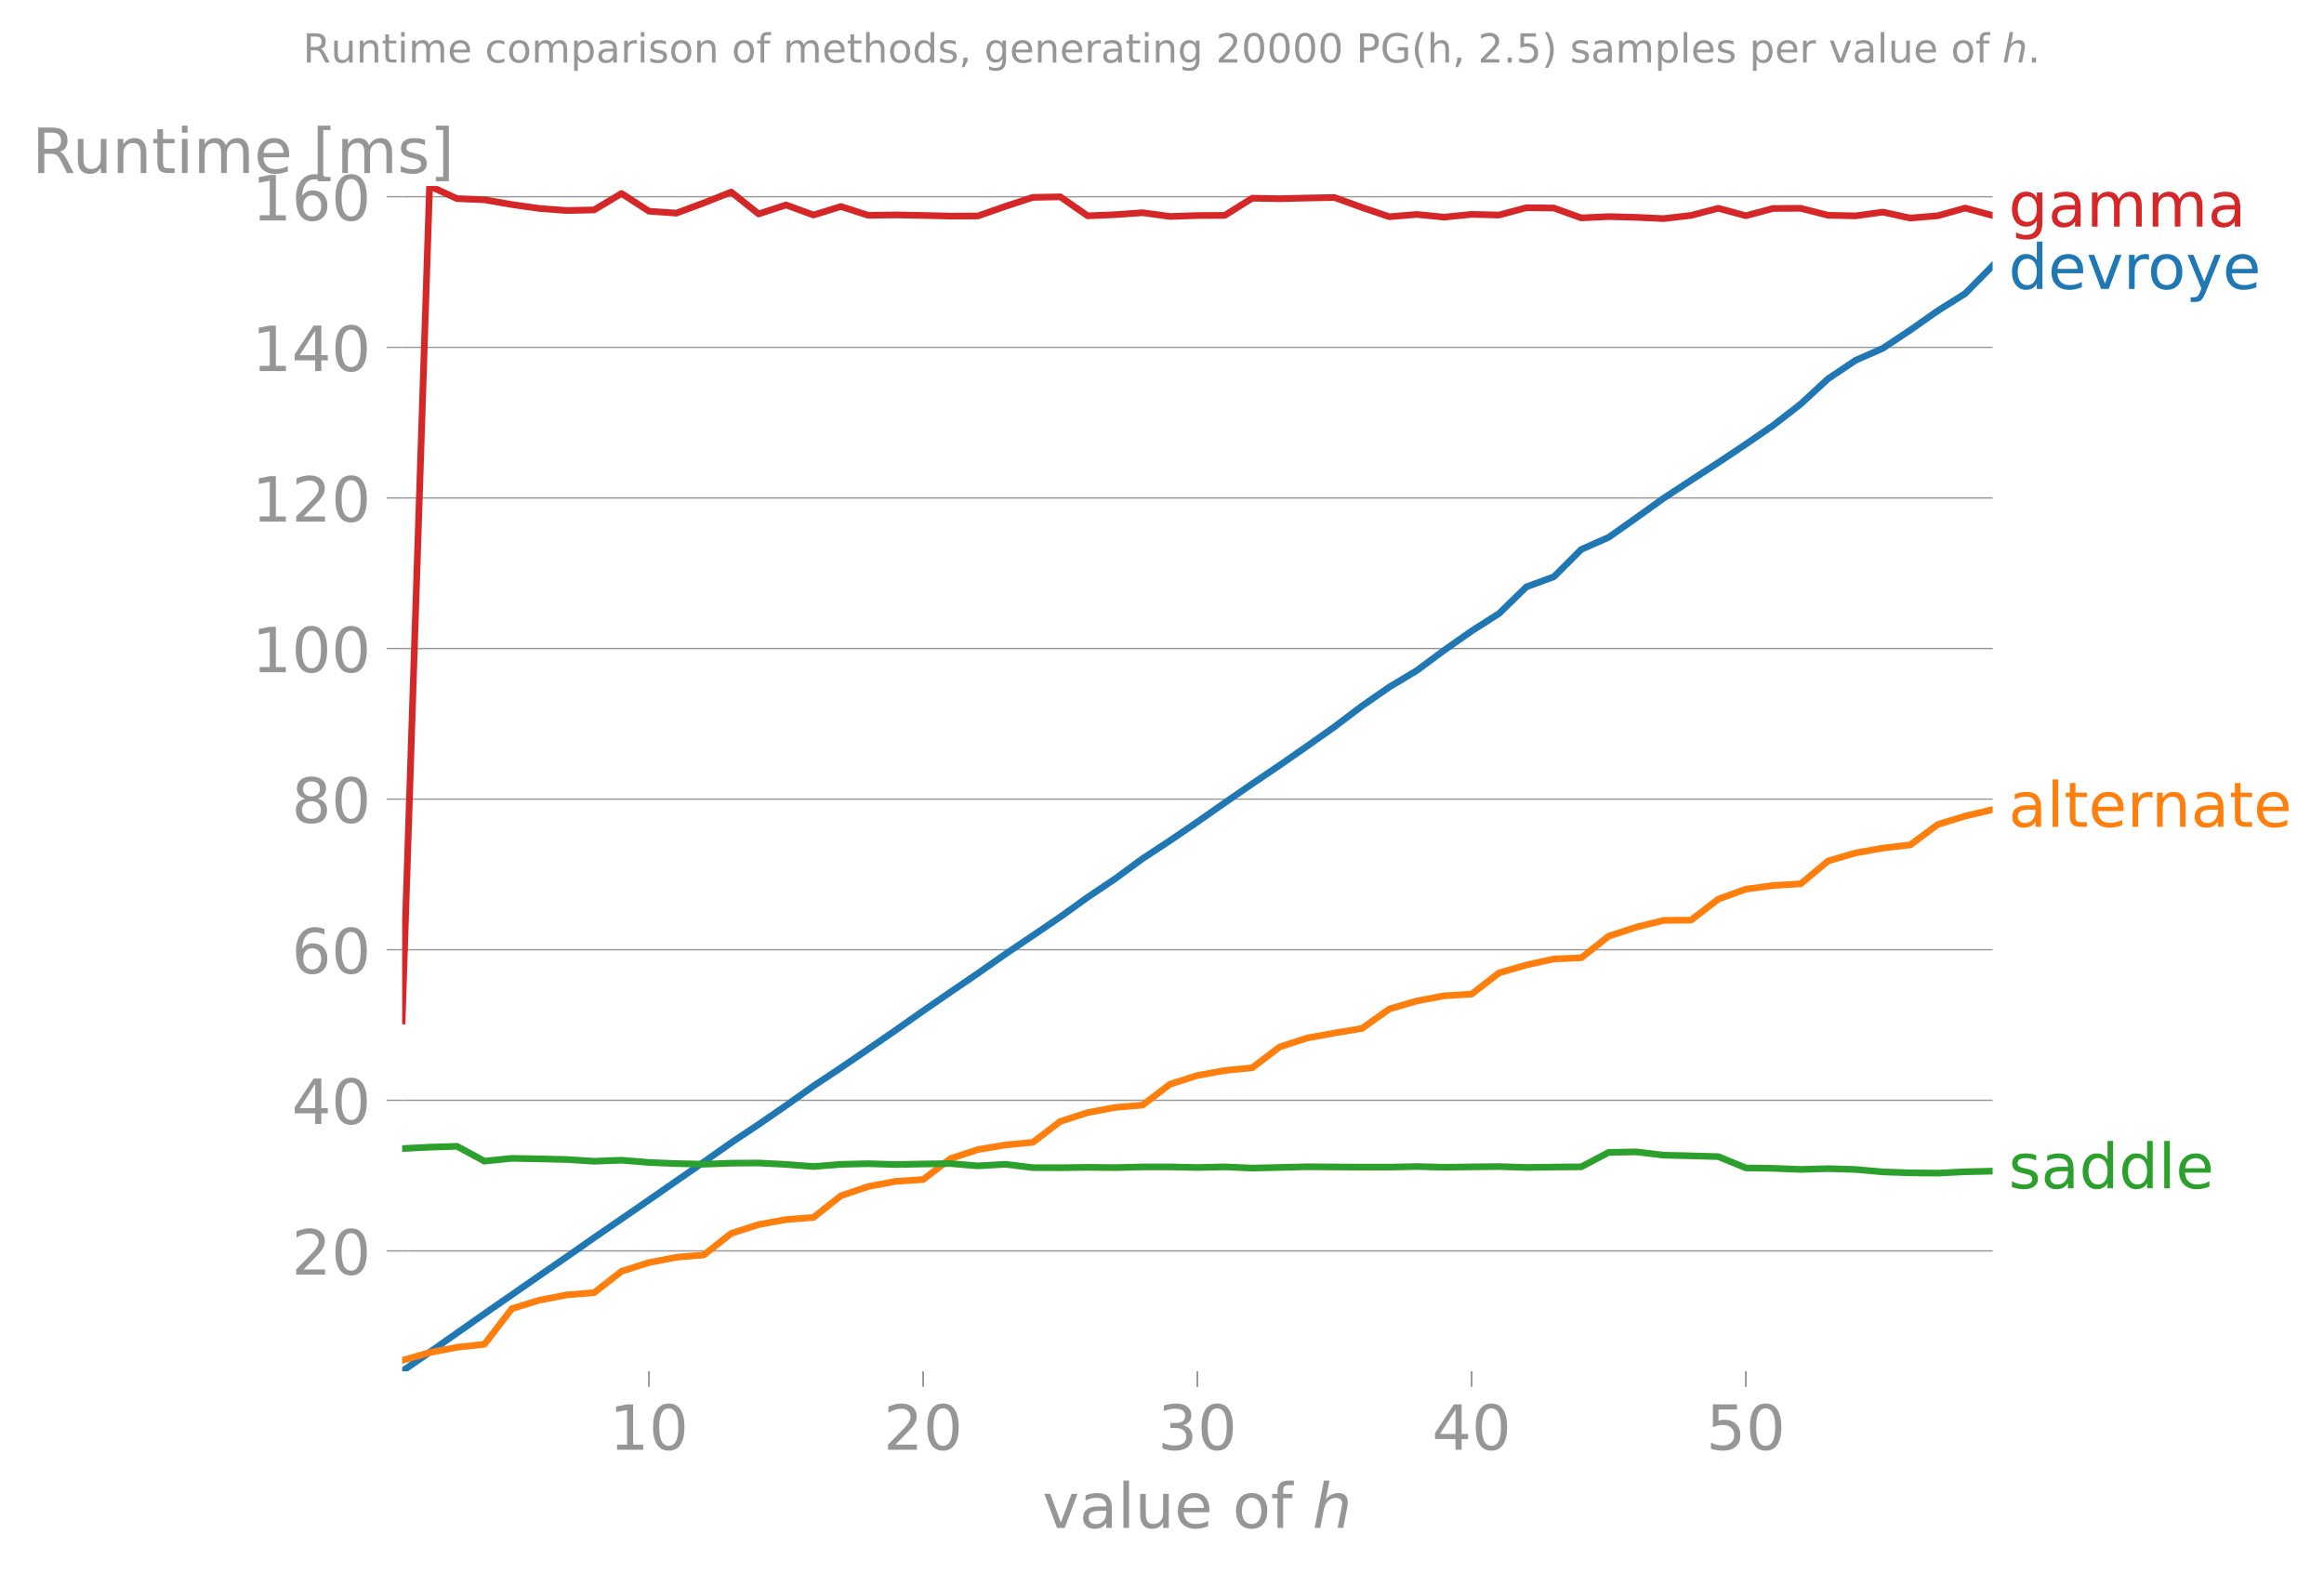 <?xml version="1.0" encoding="utf-8" standalone="no"?>
<!DOCTYPE svg PUBLIC "-//W3C//DTD SVG 1.1//EN"
  "http://www.w3.org/Graphics/SVG/1.1/DTD/svg11.dtd">
<!-- Created with matplotlib (https://matplotlib.org/) -->
<svg height="353.171pt" version="1.1" viewBox="0 0 521.828 353.171" width="521.828pt" xmlns="http://www.w3.org/2000/svg" xmlns:xlink="http://www.w3.org/1999/xlink">
 <defs>
  <style type="text/css">*{stroke-linecap:butt;stroke-linejoin:round;}</style>
 </defs>
 <g id="figure_1">
  <g id="patch_1">
   <path d="M 0 353.171 
L 521.828 353.171 
L 521.828 -0 
L 0 -0 
z
" style="fill:none;"/>
  </g>
  <g id="axes_1">
   <g id="patch_2">
    <path d="M 90.3 307.872 
L 447.42 307.872 
L 447.42 41.76 
L 90.3 41.76 
z
" style="fill:none;"/>
   </g>
   <g id="matplotlib.axis_1">
    <g id="xtick_1">
     <g id="line2d_1">
      <defs>
       <path d="M 0 0 
L 0 3.5 
" id="m470f544d71" style="stroke:#969696;stroke-width:0.4;"/>
      </defs>
      <g>
       <use style="fill:#969696;stroke:#969696;stroke-width:0.4;" x="145.715" xlink:href="#m470f544d71" y="307.872"/>
      </g>
     </g>
     <g id="text_1">
      <!-- 10 -->
      <g style="fill:#969696;" transform="translate(136.807 325.51)scale(0.14 -0.14)">
       <defs>
        <path d="M 12.406 8.297 
L 28.516 8.297 
L 28.516 63.922 
L 10.984 60.406 
L 10.984 69.391 
L 28.422 72.906 
L 38.281 72.906 
L 38.281 8.297 
L 54.391 8.297 
L 54.391 0 
L 12.406 0 
z
" id="DejaVuSans-49"/>
        <path d="M 31.781 66.406 
Q 24.172 66.406 20.328 58.906 
Q 16.5 51.422 16.5 36.375 
Q 16.5 21.391 20.328 13.891 
Q 24.172 6.391 31.781 6.391 
Q 39.453 6.391 43.281 13.891 
Q 47.125 21.391 47.125 36.375 
Q 47.125 51.422 43.281 58.906 
Q 39.453 66.406 31.781 66.406 
z
M 31.781 74.219 
Q 44.047 74.219 50.516 64.516 
Q 56.984 54.828 56.984 36.375 
Q 56.984 17.969 50.516 8.266 
Q 44.047 -1.422 31.781 -1.422 
Q 19.531 -1.422 13.062 8.266 
Q 6.594 17.969 6.594 36.375 
Q 6.594 54.828 13.062 64.516 
Q 19.531 74.219 31.781 74.219 
z
" id="DejaVuSans-48"/>
       </defs>
       <use xlink:href="#DejaVuSans-49"/>
       <use x="63.623" xlink:href="#DejaVuSans-48"/>
      </g>
     </g>
    </g>
    <g id="xtick_2">
     <g id="line2d_2">
      <g>
       <use style="fill:#969696;stroke:#969696;stroke-width:0.4;" x="207.287" xlink:href="#m470f544d71" y="307.872"/>
      </g>
     </g>
     <g id="text_2">
      <!-- 20 -->
      <g style="fill:#969696;" transform="translate(198.38 325.51)scale(0.14 -0.14)">
       <defs>
        <path d="M 19.188 8.297 
L 53.609 8.297 
L 53.609 0 
L 7.328 0 
L 7.328 8.297 
Q 12.938 14.109 22.625 23.891 
Q 32.328 33.688 34.812 36.531 
Q 39.547 41.844 41.422 45.531 
Q 43.312 49.219 43.312 52.781 
Q 43.312 58.594 39.234 62.25 
Q 35.156 65.922 28.609 65.922 
Q 23.969 65.922 18.812 64.312 
Q 13.672 62.703 7.812 59.422 
L 7.812 69.391 
Q 13.766 71.781 18.938 73 
Q 24.125 74.219 28.422 74.219 
Q 39.75 74.219 46.484 68.547 
Q 53.219 62.891 53.219 53.422 
Q 53.219 48.922 51.531 44.891 
Q 49.859 40.875 45.406 35.406 
Q 44.188 33.984 37.641 27.219 
Q 31.109 20.453 19.188 8.297 
z
" id="DejaVuSans-50"/>
       </defs>
       <use xlink:href="#DejaVuSans-50"/>
       <use x="63.623" xlink:href="#DejaVuSans-48"/>
      </g>
     </g>
    </g>
    <g id="xtick_3">
     <g id="line2d_3">
      <g>
       <use style="fill:#969696;stroke:#969696;stroke-width:0.4;" x="268.86" xlink:href="#m470f544d71" y="307.872"/>
      </g>
     </g>
     <g id="text_3">
      <!-- 30 -->
      <g style="fill:#969696;" transform="translate(259.952 325.51)scale(0.14 -0.14)">
       <defs>
        <path d="M 40.578 39.312 
Q 47.656 37.797 51.625 33 
Q 55.609 28.219 55.609 21.188 
Q 55.609 10.406 48.188 4.484 
Q 40.766 -1.422 27.094 -1.422 
Q 22.516 -1.422 17.656 -0.516 
Q 12.797 0.391 7.625 2.203 
L 7.625 11.719 
Q 11.719 9.328 16.594 8.109 
Q 21.484 6.891 26.812 6.891 
Q 36.078 6.891 40.938 10.547 
Q 45.797 14.203 45.797 21.188 
Q 45.797 27.641 41.281 31.266 
Q 36.766 34.906 28.719 34.906 
L 20.219 34.906 
L 20.219 43.016 
L 29.109 43.016 
Q 36.375 43.016 40.234 45.922 
Q 44.094 48.828 44.094 54.297 
Q 44.094 59.906 40.109 62.906 
Q 36.141 65.922 28.719 65.922 
Q 24.656 65.922 20.016 65.031 
Q 15.375 64.156 9.812 62.312 
L 9.812 71.094 
Q 15.438 72.656 20.344 73.438 
Q 25.25 74.219 29.594 74.219 
Q 40.828 74.219 47.359 69.109 
Q 53.906 64.016 53.906 55.328 
Q 53.906 49.266 50.438 45.094 
Q 46.969 40.922 40.578 39.312 
z
" id="DejaVuSans-51"/>
       </defs>
       <use xlink:href="#DejaVuSans-51"/>
       <use x="63.623" xlink:href="#DejaVuSans-48"/>
      </g>
     </g>
    </g>
    <g id="xtick_4">
     <g id="line2d_4">
      <g>
       <use style="fill:#969696;stroke:#969696;stroke-width:0.4;" x="330.432" xlink:href="#m470f544d71" y="307.872"/>
      </g>
     </g>
     <g id="text_4">
      <!-- 40 -->
      <g style="fill:#969696;" transform="translate(321.525 325.51)scale(0.14 -0.14)">
       <defs>
        <path d="M 37.797 64.312 
L 12.891 25.391 
L 37.797 25.391 
z
M 35.203 72.906 
L 47.609 72.906 
L 47.609 25.391 
L 58.016 25.391 
L 58.016 17.188 
L 47.609 17.188 
L 47.609 0 
L 37.797 0 
L 37.797 17.188 
L 4.891 17.188 
L 4.891 26.703 
z
" id="DejaVuSans-52"/>
       </defs>
       <use xlink:href="#DejaVuSans-52"/>
       <use x="63.623" xlink:href="#DejaVuSans-48"/>
      </g>
     </g>
    </g>
    <g id="xtick_5">
     <g id="line2d_5">
      <g>
       <use style="fill:#969696;stroke:#969696;stroke-width:0.4;" x="392.005" xlink:href="#m470f544d71" y="307.872"/>
      </g>
     </g>
     <g id="text_5">
      <!-- 50 -->
      <g style="fill:#969696;" transform="translate(383.097 325.51)scale(0.14 -0.14)">
       <defs>
        <path d="M 10.797 72.906 
L 49.516 72.906 
L 49.516 64.594 
L 19.828 64.594 
L 19.828 46.734 
Q 21.969 47.469 24.109 47.828 
Q 26.266 48.188 28.422 48.188 
Q 40.625 48.188 47.75 41.5 
Q 54.891 34.812 54.891 23.391 
Q 54.891 11.625 47.562 5.094 
Q 40.234 -1.422 26.906 -1.422 
Q 22.312 -1.422 17.547 -0.641 
Q 12.797 0.141 7.719 1.703 
L 7.719 11.625 
Q 12.109 9.234 16.797 8.062 
Q 21.484 6.891 26.703 6.891 
Q 35.156 6.891 40.078 11.328 
Q 45.016 15.766 45.016 23.391 
Q 45.016 31 40.078 35.438 
Q 35.156 39.891 26.703 39.891 
Q 22.75 39.891 18.812 39.016 
Q 14.891 38.141 10.797 36.281 
z
" id="DejaVuSans-53"/>
       </defs>
       <use xlink:href="#DejaVuSans-53"/>
       <use x="63.623" xlink:href="#DejaVuSans-48"/>
      </g>
     </g>
    </g>
    <g id="text_6">
     <!-- value of $h$ -->
     <g style="fill:#969696;" transform="translate(234.07 343.059)scale(0.14 -0.14)">
      <defs>
       <path d="M 2.984 54.688 
L 12.5 54.688 
L 29.594 8.797 
L 46.688 54.688 
L 56.203 54.688 
L 35.688 0 
L 23.484 0 
z
" id="DejaVuSans-118"/>
       <path d="M 34.281 27.484 
Q 23.391 27.484 19.188 25 
Q 14.984 22.516 14.984 16.5 
Q 14.984 11.719 18.141 8.906 
Q 21.297 6.109 26.703 6.109 
Q 34.188 6.109 38.703 11.406 
Q 43.219 16.703 43.219 25.484 
L 43.219 27.484 
z
M 52.203 31.203 
L 52.203 0 
L 43.219 0 
L 43.219 8.297 
Q 40.141 3.328 35.547 0.953 
Q 30.953 -1.422 24.312 -1.422 
Q 15.922 -1.422 10.953 3.297 
Q 6 8.016 6 15.922 
Q 6 25.141 12.172 29.828 
Q 18.359 34.516 30.609 34.516 
L 43.219 34.516 
L 43.219 35.406 
Q 43.219 41.609 39.141 45 
Q 35.062 48.391 27.688 48.391 
Q 23 48.391 18.547 47.266 
Q 14.109 46.141 10.016 43.891 
L 10.016 52.203 
Q 14.938 54.109 19.578 55.047 
Q 24.219 56 28.609 56 
Q 40.484 56 46.344 49.844 
Q 52.203 43.703 52.203 31.203 
z
" id="DejaVuSans-97"/>
       <path d="M 9.422 75.984 
L 18.406 75.984 
L 18.406 0 
L 9.422 0 
z
" id="DejaVuSans-108"/>
       <path d="M 8.5 21.578 
L 8.5 54.688 
L 17.484 54.688 
L 17.484 21.922 
Q 17.484 14.156 20.5 10.266 
Q 23.531 6.391 29.594 6.391 
Q 36.859 6.391 41.078 11.031 
Q 45.312 15.672 45.312 23.688 
L 45.312 54.688 
L 54.297 54.688 
L 54.297 0 
L 45.312 0 
L 45.312 8.406 
Q 42.047 3.422 37.719 1 
Q 33.406 -1.422 27.688 -1.422 
Q 18.266 -1.422 13.375 4.438 
Q 8.5 10.297 8.5 21.578 
z
M 31.109 56 
z
" id="DejaVuSans-117"/>
       <path d="M 56.203 29.594 
L 56.203 25.203 
L 14.891 25.203 
Q 15.484 15.922 20.484 11.062 
Q 25.484 6.203 34.422 6.203 
Q 39.594 6.203 44.453 7.469 
Q 49.312 8.734 54.109 11.281 
L 54.109 2.781 
Q 49.266 0.734 44.188 -0.344 
Q 39.109 -1.422 33.891 -1.422 
Q 20.797 -1.422 13.156 6.188 
Q 5.516 13.812 5.516 26.812 
Q 5.516 40.234 12.766 48.109 
Q 20.016 56 32.328 56 
Q 43.359 56 49.781 48.891 
Q 56.203 41.797 56.203 29.594 
z
M 47.219 32.234 
Q 47.125 39.594 43.094 43.984 
Q 39.062 48.391 32.422 48.391 
Q 24.906 48.391 20.391 44.141 
Q 15.875 39.891 15.188 32.172 
z
" id="DejaVuSans-101"/>
       <path id="DejaVuSans-32"/>
       <path d="M 30.609 48.391 
Q 23.391 48.391 19.188 42.75 
Q 14.984 37.109 14.984 27.297 
Q 14.984 17.484 19.156 11.844 
Q 23.344 6.203 30.609 6.203 
Q 37.797 6.203 41.984 11.859 
Q 46.188 17.531 46.188 27.297 
Q 46.188 37.016 41.984 42.703 
Q 37.797 48.391 30.609 48.391 
z
M 30.609 56 
Q 42.328 56 49.016 48.375 
Q 55.719 40.766 55.719 27.297 
Q 55.719 13.875 49.016 6.219 
Q 42.328 -1.422 30.609 -1.422 
Q 18.844 -1.422 12.172 6.219 
Q 5.516 13.875 5.516 27.297 
Q 5.516 40.766 12.172 48.375 
Q 18.844 56 30.609 56 
z
" id="DejaVuSans-111"/>
       <path d="M 37.109 75.984 
L 37.109 68.5 
L 28.516 68.5 
Q 23.688 68.5 21.797 66.547 
Q 19.922 64.594 19.922 59.516 
L 19.922 54.688 
L 34.719 54.688 
L 34.719 47.703 
L 19.922 47.703 
L 19.922 0 
L 10.891 0 
L 10.891 47.703 
L 2.297 47.703 
L 2.297 54.688 
L 10.891 54.688 
L 10.891 58.5 
Q 10.891 67.625 15.141 71.797 
Q 19.391 75.984 28.609 75.984 
z
" id="DejaVuSans-102"/>
       <path d="M 55.719 33.016 
L 49.312 0 
L 40.281 0 
L 46.688 32.672 
Q 47.125 34.969 47.359 36.719 
Q 47.609 38.484 47.609 39.5 
Q 47.609 43.609 45.016 45.891 
Q 42.438 48.188 37.797 48.188 
Q 30.562 48.188 25.266 43.297 
Q 19.969 38.422 18.406 30.328 
L 12.5 0 
L 3.516 0 
L 18.312 75.984 
L 27.297 75.984 
L 21.484 46.094 
Q 24.906 50.688 30.219 53.344 
Q 35.547 56 41.406 56 
Q 48.641 56 52.609 52.094 
Q 56.594 48.188 56.594 41.109 
Q 56.594 39.359 56.375 37.359 
Q 56.156 35.359 55.719 33.016 
z
" id="DejaVuSans-Oblique-104"/>
      </defs>
      <use transform="translate(0 0.016)" xlink:href="#DejaVuSans-118"/>
      <use transform="translate(59.18 0.016)" xlink:href="#DejaVuSans-97"/>
      <use transform="translate(120.459 0.016)" xlink:href="#DejaVuSans-108"/>
      <use transform="translate(148.242 0.016)" xlink:href="#DejaVuSans-117"/>
      <use transform="translate(211.621 0.016)" xlink:href="#DejaVuSans-101"/>
      <use transform="translate(273.145 0.016)" xlink:href="#DejaVuSans-32"/>
      <use transform="translate(304.932 0.016)" xlink:href="#DejaVuSans-111"/>
      <use transform="translate(366.113 0.016)" xlink:href="#DejaVuSans-102"/>
      <use transform="translate(401.318 0.016)" xlink:href="#DejaVuSans-32"/>
      <use transform="translate(433.105 0.016)" xlink:href="#DejaVuSans-Oblique-104"/>
     </g>
    </g>
   </g>
   <g id="matplotlib.axis_2">
    <g id="ytick_1">
     <g id="line2d_6">
      <path clip-path="url(#pcf53e9dfbc)" d="M 90.3 280.855 
L 447.42 280.855 
" style="fill:none;stroke:#969696;stroke-linecap:square;stroke-width:0.3;"/>
     </g>
     <g id="line2d_7">
      <defs>
       <path d="M 0 0 
L -3.5 0 
" id="mb491f75e84" style="stroke:#969696;stroke-width:0.3;"/>
      </defs>
      <g>
       <use style="fill:#969696;stroke:#969696;stroke-width:0.3;" x="90.3" xlink:href="#mb491f75e84" y="280.855"/>
      </g>
     </g>
     <g id="text_7">
      <!-- 20 -->
      <g style="fill:#969696;" transform="translate(65.485 286.174)scale(0.14 -0.14)">
       <use xlink:href="#DejaVuSans-50"/>
       <use x="63.623" xlink:href="#DejaVuSans-48"/>
      </g>
     </g>
    </g>
    <g id="ytick_2">
     <g id="line2d_8">
      <path clip-path="url(#pcf53e9dfbc)" d="M 90.3 247.043 
L 447.42 247.043 
" style="fill:none;stroke:#969696;stroke-linecap:square;stroke-width:0.3;"/>
     </g>
     <g id="line2d_9">
      <g>
       <use style="fill:#969696;stroke:#969696;stroke-width:0.3;" x="90.3" xlink:href="#mb491f75e84" y="247.043"/>
      </g>
     </g>
     <g id="text_8">
      <!-- 40 -->
      <g style="fill:#969696;" transform="translate(65.485 252.362)scale(0.14 -0.14)">
       <use xlink:href="#DejaVuSans-52"/>
       <use x="63.623" xlink:href="#DejaVuSans-48"/>
      </g>
     </g>
    </g>
    <g id="ytick_3">
     <g id="line2d_10">
      <path clip-path="url(#pcf53e9dfbc)" d="M 90.3 213.232 
L 447.42 213.232 
" style="fill:none;stroke:#969696;stroke-linecap:square;stroke-width:0.3;"/>
     </g>
     <g id="line2d_11">
      <g>
       <use style="fill:#969696;stroke:#969696;stroke-width:0.3;" x="90.3" xlink:href="#mb491f75e84" y="213.232"/>
      </g>
     </g>
     <g id="text_9">
      <!-- 60 -->
      <g style="fill:#969696;" transform="translate(65.485 218.551)scale(0.14 -0.14)">
       <defs>
        <path d="M 33.016 40.375 
Q 26.375 40.375 22.484 35.828 
Q 18.609 31.297 18.609 23.391 
Q 18.609 15.531 22.484 10.953 
Q 26.375 6.391 33.016 6.391 
Q 39.656 6.391 43.531 10.953 
Q 47.406 15.531 47.406 23.391 
Q 47.406 31.297 43.531 35.828 
Q 39.656 40.375 33.016 40.375 
z
M 52.594 71.297 
L 52.594 62.312 
Q 48.875 64.062 45.094 64.984 
Q 41.312 65.922 37.594 65.922 
Q 27.828 65.922 22.672 59.328 
Q 17.531 52.734 16.797 39.406 
Q 19.672 43.656 24.016 45.922 
Q 28.375 48.188 33.594 48.188 
Q 44.578 48.188 50.953 41.516 
Q 57.328 34.859 57.328 23.391 
Q 57.328 12.156 50.688 5.359 
Q 44.047 -1.422 33.016 -1.422 
Q 20.359 -1.422 13.672 8.266 
Q 6.984 17.969 6.984 36.375 
Q 6.984 53.656 15.188 63.938 
Q 23.391 74.219 37.203 74.219 
Q 40.922 74.219 44.703 73.484 
Q 48.484 72.75 52.594 71.297 
z
" id="DejaVuSans-54"/>
       </defs>
       <use xlink:href="#DejaVuSans-54"/>
       <use x="63.623" xlink:href="#DejaVuSans-48"/>
      </g>
     </g>
    </g>
    <g id="ytick_4">
     <g id="line2d_12">
      <path clip-path="url(#pcf53e9dfbc)" d="M 90.3 179.42 
L 447.42 179.42 
" style="fill:none;stroke:#969696;stroke-linecap:square;stroke-width:0.3;"/>
     </g>
     <g id="line2d_13">
      <g>
       <use style="fill:#969696;stroke:#969696;stroke-width:0.3;" x="90.3" xlink:href="#mb491f75e84" y="179.42"/>
      </g>
     </g>
     <g id="text_10">
      <!-- 80 -->
      <g style="fill:#969696;" transform="translate(65.485 184.739)scale(0.14 -0.14)">
       <defs>
        <path d="M 31.781 34.625 
Q 24.75 34.625 20.719 30.859 
Q 16.703 27.094 16.703 20.516 
Q 16.703 13.922 20.719 10.156 
Q 24.75 6.391 31.781 6.391 
Q 38.812 6.391 42.859 10.172 
Q 46.922 13.969 46.922 20.516 
Q 46.922 27.094 42.891 30.859 
Q 38.875 34.625 31.781 34.625 
z
M 21.922 38.812 
Q 15.578 40.375 12.031 44.719 
Q 8.5 49.078 8.5 55.328 
Q 8.5 64.062 14.719 69.141 
Q 20.953 74.219 31.781 74.219 
Q 42.672 74.219 48.875 69.141 
Q 55.078 64.062 55.078 55.328 
Q 55.078 49.078 51.531 44.719 
Q 48 40.375 41.703 38.812 
Q 48.828 37.156 52.797 32.312 
Q 56.781 27.484 56.781 20.516 
Q 56.781 9.906 50.312 4.234 
Q 43.844 -1.422 31.781 -1.422 
Q 19.734 -1.422 13.25 4.234 
Q 6.781 9.906 6.781 20.516 
Q 6.781 27.484 10.781 32.312 
Q 14.797 37.156 21.922 38.812 
z
M 18.312 54.391 
Q 18.312 48.734 21.844 45.562 
Q 25.391 42.391 31.781 42.391 
Q 38.141 42.391 41.719 45.562 
Q 45.312 48.734 45.312 54.391 
Q 45.312 60.062 41.719 63.234 
Q 38.141 66.406 31.781 66.406 
Q 25.391 66.406 21.844 63.234 
Q 18.312 60.062 18.312 54.391 
z
" id="DejaVuSans-56"/>
       </defs>
       <use xlink:href="#DejaVuSans-56"/>
       <use x="63.623" xlink:href="#DejaVuSans-48"/>
      </g>
     </g>
    </g>
    <g id="ytick_5">
     <g id="line2d_14">
      <path clip-path="url(#pcf53e9dfbc)" d="M 90.3 145.609 
L 447.42 145.609 
" style="fill:none;stroke:#969696;stroke-linecap:square;stroke-width:0.3;"/>
     </g>
     <g id="line2d_15">
      <g>
       <use style="fill:#969696;stroke:#969696;stroke-width:0.3;" x="90.3" xlink:href="#mb491f75e84" y="145.609"/>
      </g>
     </g>
     <g id="text_11">
      <!-- 100 -->
      <g style="fill:#969696;" transform="translate(56.577 150.928)scale(0.14 -0.14)">
       <use xlink:href="#DejaVuSans-49"/>
       <use x="63.623" xlink:href="#DejaVuSans-48"/>
       <use x="127.246" xlink:href="#DejaVuSans-48"/>
      </g>
     </g>
    </g>
    <g id="ytick_6">
     <g id="line2d_16">
      <path clip-path="url(#pcf53e9dfbc)" d="M 90.3 111.798 
L 447.42 111.798 
" style="fill:none;stroke:#969696;stroke-linecap:square;stroke-width:0.3;"/>
     </g>
     <g id="line2d_17">
      <g>
       <use style="fill:#969696;stroke:#969696;stroke-width:0.3;" x="90.3" xlink:href="#mb491f75e84" y="111.798"/>
      </g>
     </g>
     <g id="text_12">
      <!-- 120 -->
      <g style="fill:#969696;" transform="translate(56.577 117.117)scale(0.14 -0.14)">
       <use xlink:href="#DejaVuSans-49"/>
       <use x="63.623" xlink:href="#DejaVuSans-50"/>
       <use x="127.246" xlink:href="#DejaVuSans-48"/>
      </g>
     </g>
    </g>
    <g id="ytick_7">
     <g id="line2d_18">
      <path clip-path="url(#pcf53e9dfbc)" d="M 90.3 77.986 
L 447.42 77.986 
" style="fill:none;stroke:#969696;stroke-linecap:square;stroke-width:0.3;"/>
     </g>
     <g id="line2d_19">
      <g>
       <use style="fill:#969696;stroke:#969696;stroke-width:0.3;" x="90.3" xlink:href="#mb491f75e84" y="77.986"/>
      </g>
     </g>
     <g id="text_13">
      <!-- 140 -->
      <g style="fill:#969696;" transform="translate(56.577 83.305)scale(0.14 -0.14)">
       <use xlink:href="#DejaVuSans-49"/>
       <use x="63.623" xlink:href="#DejaVuSans-52"/>
       <use x="127.246" xlink:href="#DejaVuSans-48"/>
      </g>
     </g>
    </g>
    <g id="ytick_8">
     <g id="line2d_20">
      <path clip-path="url(#pcf53e9dfbc)" d="M 90.3 44.175 
L 447.42 44.175 
" style="fill:none;stroke:#969696;stroke-linecap:square;stroke-width:0.3;"/>
     </g>
     <g id="line2d_21">
      <g>
       <use style="fill:#969696;stroke:#969696;stroke-width:0.3;" x="90.3" xlink:href="#mb491f75e84" y="44.175"/>
      </g>
     </g>
     <g id="text_14">
      <!-- 160 -->
      <g style="fill:#969696;" transform="translate(56.577 49.494)scale(0.14 -0.14)">
       <use xlink:href="#DejaVuSans-49"/>
       <use x="63.623" xlink:href="#DejaVuSans-54"/>
       <use x="127.246" xlink:href="#DejaVuSans-48"/>
      </g>
     </g>
    </g>
    <g id="text_15">
     <!-- Runtime [ms] -->
     <g style="fill:#969696;" transform="translate(7.2 38.848)scale(0.14 -0.14)">
      <defs>
       <path d="M 44.391 34.188 
Q 47.562 33.109 50.562 29.594 
Q 53.562 26.078 56.594 19.922 
L 66.609 0 
L 56 0 
L 46.688 18.703 
Q 43.062 26.031 39.672 28.422 
Q 36.281 30.812 30.422 30.812 
L 19.672 30.812 
L 19.672 0 
L 9.812 0 
L 9.812 72.906 
L 32.078 72.906 
Q 44.578 72.906 50.734 67.672 
Q 56.891 62.453 56.891 51.906 
Q 56.891 45.016 53.688 40.469 
Q 50.484 35.938 44.391 34.188 
z
M 19.672 64.797 
L 19.672 38.922 
L 32.078 38.922 
Q 39.203 38.922 42.844 42.219 
Q 46.484 45.516 46.484 51.906 
Q 46.484 58.297 42.844 61.547 
Q 39.203 64.797 32.078 64.797 
z
" id="DejaVuSans-82"/>
       <path d="M 54.891 33.016 
L 54.891 0 
L 45.906 0 
L 45.906 32.719 
Q 45.906 40.484 42.875 44.328 
Q 39.844 48.188 33.797 48.188 
Q 26.516 48.188 22.312 43.547 
Q 18.109 38.922 18.109 30.906 
L 18.109 0 
L 9.078 0 
L 9.078 54.688 
L 18.109 54.688 
L 18.109 46.188 
Q 21.344 51.125 25.703 53.562 
Q 30.078 56 35.797 56 
Q 45.219 56 50.047 50.172 
Q 54.891 44.344 54.891 33.016 
z
" id="DejaVuSans-110"/>
       <path d="M 18.312 70.219 
L 18.312 54.688 
L 36.812 54.688 
L 36.812 47.703 
L 18.312 47.703 
L 18.312 18.016 
Q 18.312 11.328 20.141 9.422 
Q 21.969 7.516 27.594 7.516 
L 36.812 7.516 
L 36.812 0 
L 27.594 0 
Q 17.188 0 13.234 3.875 
Q 9.281 7.766 9.281 18.016 
L 9.281 47.703 
L 2.688 47.703 
L 2.688 54.688 
L 9.281 54.688 
L 9.281 70.219 
z
" id="DejaVuSans-116"/>
       <path d="M 9.422 54.688 
L 18.406 54.688 
L 18.406 0 
L 9.422 0 
z
M 9.422 75.984 
L 18.406 75.984 
L 18.406 64.594 
L 9.422 64.594 
z
" id="DejaVuSans-105"/>
       <path d="M 52 44.188 
Q 55.375 50.25 60.062 53.125 
Q 64.75 56 71.094 56 
Q 79.641 56 84.281 50.016 
Q 88.922 44.047 88.922 33.016 
L 88.922 0 
L 79.891 0 
L 79.891 32.719 
Q 79.891 40.578 77.094 44.375 
Q 74.312 48.188 68.609 48.188 
Q 61.625 48.188 57.562 43.547 
Q 53.516 38.922 53.516 30.906 
L 53.516 0 
L 44.484 0 
L 44.484 32.719 
Q 44.484 40.625 41.703 44.406 
Q 38.922 48.188 33.109 48.188 
Q 26.219 48.188 22.156 43.531 
Q 18.109 38.875 18.109 30.906 
L 18.109 0 
L 9.078 0 
L 9.078 54.688 
L 18.109 54.688 
L 18.109 46.188 
Q 21.188 51.219 25.484 53.609 
Q 29.781 56 35.688 56 
Q 41.656 56 45.828 52.969 
Q 50 49.953 52 44.188 
z
" id="DejaVuSans-109"/>
       <path d="M 8.594 75.984 
L 29.297 75.984 
L 29.297 69 
L 17.578 69 
L 17.578 -6.203 
L 29.297 -6.203 
L 29.297 -13.188 
L 8.594 -13.188 
z
" id="DejaVuSans-91"/>
       <path d="M 44.281 53.078 
L 44.281 44.578 
Q 40.484 46.531 36.375 47.5 
Q 32.281 48.484 27.875 48.484 
Q 21.188 48.484 17.844 46.438 
Q 14.5 44.391 14.5 40.281 
Q 14.5 37.156 16.891 35.375 
Q 19.281 33.594 26.516 31.984 
L 29.594 31.297 
Q 39.156 29.25 43.188 25.516 
Q 47.219 21.781 47.219 15.094 
Q 47.219 7.469 41.188 3.016 
Q 35.156 -1.422 24.609 -1.422 
Q 20.219 -1.422 15.453 -0.562 
Q 10.688 0.297 5.422 2 
L 5.422 11.281 
Q 10.406 8.688 15.234 7.391 
Q 20.062 6.109 24.812 6.109 
Q 31.156 6.109 34.562 8.281 
Q 37.984 10.453 37.984 14.406 
Q 37.984 18.062 35.516 20.016 
Q 33.062 21.969 24.703 23.781 
L 21.578 24.516 
Q 13.234 26.266 9.516 29.906 
Q 5.812 33.547 5.812 39.891 
Q 5.812 47.609 11.281 51.797 
Q 16.75 56 26.812 56 
Q 31.781 56 36.172 55.266 
Q 40.578 54.547 44.281 53.078 
z
" id="DejaVuSans-115"/>
       <path d="M 30.422 75.984 
L 30.422 -13.188 
L 9.719 -13.188 
L 9.719 -6.203 
L 21.391 -6.203 
L 21.391 69 
L 9.719 69 
L 9.719 75.984 
z
" id="DejaVuSans-93"/>
      </defs>
      <use xlink:href="#DejaVuSans-82"/>
      <use x="64.982" xlink:href="#DejaVuSans-117"/>
      <use x="128.361" xlink:href="#DejaVuSans-110"/>
      <use x="191.74" xlink:href="#DejaVuSans-116"/>
      <use x="230.949" xlink:href="#DejaVuSans-105"/>
      <use x="258.732" xlink:href="#DejaVuSans-109"/>
      <use x="356.145" xlink:href="#DejaVuSans-101"/>
      <use x="417.668" xlink:href="#DejaVuSans-32"/>
      <use x="449.455" xlink:href="#DejaVuSans-91"/>
      <use x="488.469" xlink:href="#DejaVuSans-109"/>
      <use x="585.881" xlink:href="#DejaVuSans-115"/>
      <use x="637.98" xlink:href="#DejaVuSans-93"/>
     </g>
    </g>
   </g>
   <g id="line2d_22">
    <path clip-path="url(#pcf53e9dfbc)" d="M 90.3 307.872 
L 96.457 303.617 
L 102.614 299.288 
L 108.772 294.972 
L 114.929 290.703 
L 121.086 286.427 
L 127.243 282.195 
L 133.401 277.889 
L 139.558 273.668 
L 145.715 269.421 
L 151.872 265.151 
L 158.029 260.891 
L 164.187 256.561 
L 170.344 252.455 
L 176.501 248.209 
L 182.658 243.83 
L 188.816 239.743 
L 194.973 235.532 
L 201.13 231.287 
L 207.287 226.956 
L 213.445 222.72 
L 219.602 218.52 
L 225.759 214.202 
L 231.916 210.055 
L 238.074 205.865 
L 244.231 201.446 
L 250.388 197.303 
L 256.545 192.788 
L 262.703 188.732 
L 268.86 184.541 
L 275.017 180.224 
L 281.174 175.98 
L 287.332 171.814 
L 293.489 167.527 
L 299.646 163.182 
L 305.803 158.525 
L 311.961 154.254 
L 318.118 150.555 
L 324.275 145.995 
L 330.432 141.672 
L 336.589 137.755 
L 342.747 131.753 
L 348.904 129.503 
L 355.061 123.354 
L 361.218 120.635 
L 367.376 116.287 
L 373.533 111.87 
L 379.69 107.835 
L 385.847 103.846 
L 392.005 99.729 
L 398.162 95.501 
L 404.319 90.721 
L 410.476 85.043 
L 416.634 80.904 
L 422.791 78.19 
L 428.948 74.098 
L 435.105 69.776 
L 441.263 65.909 
L 447.42 59.654 
" style="fill:none;stroke:#1f77b4;stroke-linecap:square;stroke-width:1.5;"/>
   </g>
   <g id="line2d_23">
    <path clip-path="url(#pcf53e9dfbc)" d="M 90.3 305.441 
L 96.457 303.68 
L 102.614 302.492 
L 108.772 301.828 
L 114.929 293.826 
L 121.086 291.927 
L 127.243 290.739 
L 133.401 290.237 
L 139.558 285.437 
L 145.715 283.481 
L 151.872 282.28 
L 158.029 281.771 
L 164.187 276.921 
L 170.344 274.943 
L 176.501 273.816 
L 182.658 273.339 
L 188.816 268.474 
L 194.973 266.392 
L 201.13 265.24 
L 207.287 264.829 
L 213.445 260.108 
L 219.602 258.096 
L 225.759 257.071 
L 231.916 256.474 
L 238.074 251.777 
L 244.231 249.807 
L 250.388 248.642 
L 256.545 248.122 
L 262.703 243.436 
L 268.86 241.47 
L 275.017 240.343 
L 281.174 239.742 
L 287.332 235.06 
L 293.489 233.064 
L 299.646 231.941 
L 305.803 230.911 
L 311.961 226.54 
L 318.118 224.743 
L 324.275 223.58 
L 330.432 223.207 
L 336.589 218.437 
L 342.747 216.651 
L 348.904 215.3 
L 355.061 215.056 
L 361.218 210.186 
L 367.376 208.174 
L 373.533 206.648 
L 379.69 206.588 
L 385.847 201.863 
L 392.005 199.641 
L 398.162 198.809 
L 404.319 198.443 
L 410.476 193.305 
L 416.634 191.505 
L 422.791 190.411 
L 428.948 189.692 
L 435.105 185.115 
L 441.263 183.223 
L 447.42 181.774 
" style="fill:none;stroke:#ff7f0e;stroke-linecap:square;stroke-width:1.5;"/>
   </g>
   <g id="line2d_24">
    <path clip-path="url(#pcf53e9dfbc)" d="M 90.3 257.872 
L 96.457 257.566 
L 102.614 257.37 
L 108.772 260.702 
L 114.929 260.072 
L 121.086 260.195 
L 127.243 260.335 
L 133.401 260.727 
L 139.558 260.491 
L 145.715 260.998 
L 151.872 261.25 
L 158.029 261.387 
L 164.187 261.161 
L 170.344 261.118 
L 176.501 261.437 
L 182.658 261.915 
L 188.816 261.419 
L 194.973 261.276 
L 201.13 261.462 
L 207.287 261.339 
L 213.445 261.25 
L 219.602 261.767 
L 225.759 261.406 
L 231.916 262.157 
L 238.074 262.177 
L 244.231 262.091 
L 250.388 262.157 
L 256.545 262.004 
L 262.703 261.996 
L 268.86 262.127 
L 275.017 261.99 
L 281.174 262.264 
L 287.332 262.116 
L 293.489 261.966 
L 299.646 262.008 
L 305.803 262.04 
L 311.961 262.042 
L 318.118 261.916 
L 324.275 262.073 
L 330.432 261.988 
L 336.589 261.925 
L 342.747 262.118 
L 348.904 262.029 
L 355.061 261.974 
L 361.218 258.735 
L 367.376 258.62 
L 373.533 259.359 
L 379.69 259.508 
L 385.847 259.691 
L 392.005 262.223 
L 398.162 262.315 
L 404.319 262.561 
L 410.476 262.387 
L 416.634 262.569 
L 422.791 263.116 
L 428.948 263.331 
L 435.105 263.391 
L 441.263 263.087 
L 447.42 262.941 
" style="fill:none;stroke:#2ca02c;stroke-linecap:square;stroke-width:1.5;"/>
   </g>
   <g id="line2d_25">
    <path clip-path="url(#pcf53e9dfbc)" d="M 90.3 229.224 
L 96.457 41.76 
L 102.614 44.593 
L 108.772 44.853 
L 114.929 45.926 
L 121.086 46.801 
L 127.243 47.267 
L 133.401 47.13 
L 139.558 43.438 
L 145.715 47.419 
L 151.872 47.848 
L 158.029 45.567 
L 164.187 43.115 
L 170.344 48.033 
L 176.501 46.022 
L 182.658 48.273 
L 188.816 46.366 
L 194.973 48.346 
L 201.13 48.253 
L 207.287 48.37 
L 213.445 48.521 
L 219.602 48.488 
L 225.759 46.327 
L 231.916 44.317 
L 238.074 44.191 
L 244.231 48.457 
L 250.388 48.202 
L 256.545 47.753 
L 262.703 48.6 
L 268.86 48.394 
L 275.017 48.354 
L 281.174 44.499 
L 287.332 44.613 
L 293.489 44.461 
L 299.646 44.343 
L 305.803 46.573 
L 311.961 48.657 
L 318.118 48.145 
L 324.275 48.753 
L 330.432 48.13 
L 336.589 48.281 
L 342.747 46.632 
L 348.904 46.708 
L 355.061 48.924 
L 361.218 48.631 
L 367.376 48.793 
L 373.533 49.084 
L 379.69 48.363 
L 385.847 46.764 
L 392.005 48.437 
L 398.162 46.799 
L 404.319 46.768 
L 410.476 48.335 
L 416.634 48.465 
L 422.791 47.622 
L 428.948 48.964 
L 435.105 48.441 
L 441.263 46.714 
L 447.42 48.381 
" style="fill:none;stroke:#d62728;stroke-linecap:square;stroke-width:1.5;"/>
   </g>
   <g id="text_16">
    <!-- devroye -->
    <g style="fill:#1f77b4;" transform="translate(450.991 64.88)scale(0.14 -0.14)">
     <defs>
      <path d="M 45.406 46.391 
L 45.406 75.984 
L 54.391 75.984 
L 54.391 0 
L 45.406 0 
L 45.406 8.203 
Q 42.578 3.328 38.25 0.953 
Q 33.938 -1.422 27.875 -1.422 
Q 17.969 -1.422 11.734 6.484 
Q 5.516 14.406 5.516 27.297 
Q 5.516 40.188 11.734 48.094 
Q 17.969 56 27.875 56 
Q 33.938 56 38.25 53.625 
Q 42.578 51.266 45.406 46.391 
z
M 14.797 27.297 
Q 14.797 17.391 18.875 11.75 
Q 22.953 6.109 30.078 6.109 
Q 37.203 6.109 41.297 11.75 
Q 45.406 17.391 45.406 27.297 
Q 45.406 37.203 41.297 42.844 
Q 37.203 48.484 30.078 48.484 
Q 22.953 48.484 18.875 42.844 
Q 14.797 37.203 14.797 27.297 
z
" id="DejaVuSans-100"/>
      <path d="M 41.109 46.297 
Q 39.594 47.172 37.812 47.578 
Q 36.031 48 33.891 48 
Q 26.266 48 22.188 43.047 
Q 18.109 38.094 18.109 28.812 
L 18.109 0 
L 9.078 0 
L 9.078 54.688 
L 18.109 54.688 
L 18.109 46.188 
Q 20.953 51.172 25.484 53.578 
Q 30.031 56 36.531 56 
Q 37.453 56 38.578 55.875 
Q 39.703 55.766 41.062 55.516 
z
" id="DejaVuSans-114"/>
      <path d="M 32.172 -5.078 
Q 28.375 -14.844 24.75 -17.812 
Q 21.141 -20.797 15.094 -20.797 
L 7.906 -20.797 
L 7.906 -13.281 
L 13.188 -13.281 
Q 16.891 -13.281 18.938 -11.516 
Q 21 -9.766 23.484 -3.219 
L 25.094 0.875 
L 2.984 54.688 
L 12.5 54.688 
L 29.594 11.922 
L 46.688 54.688 
L 56.203 54.688 
z
" id="DejaVuSans-121"/>
     </defs>
     <use xlink:href="#DejaVuSans-100"/>
     <use x="63.477" xlink:href="#DejaVuSans-101"/>
     <use x="125" xlink:href="#DejaVuSans-118"/>
     <use x="184.18" xlink:href="#DejaVuSans-114"/>
     <use x="223.043" xlink:href="#DejaVuSans-111"/>
     <use x="284.225" xlink:href="#DejaVuSans-121"/>
     <use x="343.404" xlink:href="#DejaVuSans-101"/>
    </g>
   </g>
   <g id="text_17">
    <!-- alternate -->
    <g style="fill:#ff7f0e;" transform="translate(450.991 185.637)scale(0.14 -0.14)">
     <use xlink:href="#DejaVuSans-97"/>
     <use x="61.279" xlink:href="#DejaVuSans-108"/>
     <use x="89.062" xlink:href="#DejaVuSans-116"/>
     <use x="128.271" xlink:href="#DejaVuSans-101"/>
     <use x="189.795" xlink:href="#DejaVuSans-114"/>
     <use x="229.158" xlink:href="#DejaVuSans-110"/>
     <use x="292.537" xlink:href="#DejaVuSans-97"/>
     <use x="353.816" xlink:href="#DejaVuSans-116"/>
     <use x="393.025" xlink:href="#DejaVuSans-101"/>
    </g>
   </g>
   <g id="text_18">
    <!-- saddle -->
    <g style="fill:#2ca02c;" transform="translate(450.991 266.805)scale(0.14 -0.14)">
     <use xlink:href="#DejaVuSans-115"/>
     <use x="52.1" xlink:href="#DejaVuSans-97"/>
     <use x="113.379" xlink:href="#DejaVuSans-100"/>
     <use x="176.855" xlink:href="#DejaVuSans-100"/>
     <use x="240.332" xlink:href="#DejaVuSans-108"/>
     <use x="268.115" xlink:href="#DejaVuSans-101"/>
    </g>
   </g>
   <g id="text_19">
    <!-- gamma -->
    <g style="fill:#d62728;" transform="translate(450.991 50.88)scale(0.14 -0.14)">
     <defs>
      <path d="M 45.406 27.984 
Q 45.406 37.75 41.375 43.109 
Q 37.359 48.484 30.078 48.484 
Q 22.859 48.484 18.828 43.109 
Q 14.797 37.75 14.797 27.984 
Q 14.797 18.266 18.828 12.891 
Q 22.859 7.516 30.078 7.516 
Q 37.359 7.516 41.375 12.891 
Q 45.406 18.266 45.406 27.984 
z
M 54.391 6.781 
Q 54.391 -7.172 48.188 -13.984 
Q 42 -20.797 29.203 -20.797 
Q 24.469 -20.797 20.266 -20.094 
Q 16.062 -19.391 12.109 -17.922 
L 12.109 -9.188 
Q 16.062 -11.328 19.922 -12.344 
Q 23.781 -13.375 27.781 -13.375 
Q 36.625 -13.375 41.016 -8.766 
Q 45.406 -4.156 45.406 5.172 
L 45.406 9.625 
Q 42.625 4.781 38.281 2.391 
Q 33.938 0 27.875 0 
Q 17.828 0 11.672 7.656 
Q 5.516 15.328 5.516 27.984 
Q 5.516 40.672 11.672 48.328 
Q 17.828 56 27.875 56 
Q 33.938 56 38.281 53.609 
Q 42.625 51.219 45.406 46.391 
L 45.406 54.688 
L 54.391 54.688 
z
" id="DejaVuSans-103"/>
     </defs>
     <use xlink:href="#DejaVuSans-103"/>
     <use x="63.477" xlink:href="#DejaVuSans-97"/>
     <use x="124.756" xlink:href="#DejaVuSans-109"/>
     <use x="222.168" xlink:href="#DejaVuSans-109"/>
     <use x="319.58" xlink:href="#DejaVuSans-97"/>
    </g>
   </g>
  </g>
  <g id="text_20">
   <!-- Runtime comparison of methods, generating 20000 PG(h, 2.5) samples per value of $h$. -->
   <g style="fill:#969696;" transform="translate(68.025 14.04)scale(0.09 -0.09)">
    <defs>
     <path d="M 48.781 52.594 
L 48.781 44.188 
Q 44.969 46.297 41.141 47.344 
Q 37.312 48.391 33.406 48.391 
Q 24.656 48.391 19.812 42.844 
Q 14.984 37.312 14.984 27.297 
Q 14.984 17.281 19.812 11.734 
Q 24.656 6.203 33.406 6.203 
Q 37.312 6.203 41.141 7.25 
Q 44.969 8.297 48.781 10.406 
L 48.781 2.094 
Q 45.016 0.344 40.984 -0.531 
Q 36.969 -1.422 32.422 -1.422 
Q 20.062 -1.422 12.781 6.344 
Q 5.516 14.109 5.516 27.297 
Q 5.516 40.672 12.859 48.328 
Q 20.219 56 33.016 56 
Q 37.156 56 41.109 55.141 
Q 45.062 54.297 48.781 52.594 
z
" id="DejaVuSans-99"/>
     <path d="M 18.109 8.203 
L 18.109 -20.797 
L 9.078 -20.797 
L 9.078 54.688 
L 18.109 54.688 
L 18.109 46.391 
Q 20.953 51.266 25.266 53.625 
Q 29.594 56 35.594 56 
Q 45.562 56 51.781 48.094 
Q 58.016 40.188 58.016 27.297 
Q 58.016 14.406 51.781 6.484 
Q 45.562 -1.422 35.594 -1.422 
Q 29.594 -1.422 25.266 0.953 
Q 20.953 3.328 18.109 8.203 
z
M 48.688 27.297 
Q 48.688 37.203 44.609 42.844 
Q 40.531 48.484 33.406 48.484 
Q 26.266 48.484 22.188 42.844 
Q 18.109 37.203 18.109 27.297 
Q 18.109 17.391 22.188 11.75 
Q 26.266 6.109 33.406 6.109 
Q 40.531 6.109 44.609 11.75 
Q 48.688 17.391 48.688 27.297 
z
" id="DejaVuSans-112"/>
     <path d="M 54.891 33.016 
L 54.891 0 
L 45.906 0 
L 45.906 32.719 
Q 45.906 40.484 42.875 44.328 
Q 39.844 48.188 33.797 48.188 
Q 26.516 48.188 22.312 43.547 
Q 18.109 38.922 18.109 30.906 
L 18.109 0 
L 9.078 0 
L 9.078 75.984 
L 18.109 75.984 
L 18.109 46.188 
Q 21.344 51.125 25.703 53.562 
Q 30.078 56 35.797 56 
Q 45.219 56 50.047 50.172 
Q 54.891 44.344 54.891 33.016 
z
" id="DejaVuSans-104"/>
     <path d="M 11.719 12.406 
L 22.016 12.406 
L 22.016 4 
L 14.016 -11.625 
L 7.719 -11.625 
L 11.719 4 
z
" id="DejaVuSans-44"/>
     <path d="M 19.672 64.797 
L 19.672 37.406 
L 32.078 37.406 
Q 38.969 37.406 42.719 40.969 
Q 46.484 44.531 46.484 51.125 
Q 46.484 57.672 42.719 61.234 
Q 38.969 64.797 32.078 64.797 
z
M 9.812 72.906 
L 32.078 72.906 
Q 44.344 72.906 50.609 67.359 
Q 56.891 61.812 56.891 51.125 
Q 56.891 40.328 50.609 34.812 
Q 44.344 29.297 32.078 29.297 
L 19.672 29.297 
L 19.672 0 
L 9.812 0 
z
" id="DejaVuSans-80"/>
     <path d="M 59.516 10.406 
L 59.516 29.984 
L 43.406 29.984 
L 43.406 38.094 
L 69.281 38.094 
L 69.281 6.781 
Q 63.578 2.734 56.688 0.656 
Q 49.812 -1.422 42 -1.422 
Q 24.906 -1.422 15.25 8.562 
Q 5.609 18.562 5.609 36.375 
Q 5.609 54.25 15.25 64.234 
Q 24.906 74.219 42 74.219 
Q 49.125 74.219 55.547 72.453 
Q 61.969 70.703 67.391 67.281 
L 67.391 56.781 
Q 61.922 61.422 55.766 63.766 
Q 49.609 66.109 42.828 66.109 
Q 29.438 66.109 22.719 58.641 
Q 16.016 51.172 16.016 36.375 
Q 16.016 21.625 22.719 14.156 
Q 29.438 6.688 42.828 6.688 
Q 48.047 6.688 52.141 7.594 
Q 56.25 8.5 59.516 10.406 
z
" id="DejaVuSans-71"/>
     <path d="M 31 75.875 
Q 24.469 64.656 21.281 53.656 
Q 18.109 42.672 18.109 31.391 
Q 18.109 20.125 21.312 9.062 
Q 24.516 -2 31 -13.188 
L 23.188 -13.188 
Q 15.875 -1.703 12.234 9.375 
Q 8.594 20.453 8.594 31.391 
Q 8.594 42.281 12.203 53.312 
Q 15.828 64.359 23.188 75.875 
z
" id="DejaVuSans-40"/>
     <path d="M 10.688 12.406 
L 21 12.406 
L 21 0 
L 10.688 0 
z
" id="DejaVuSans-46"/>
     <path d="M 8.016 75.875 
L 15.828 75.875 
Q 23.141 64.359 26.781 53.312 
Q 30.422 42.281 30.422 31.391 
Q 30.422 20.453 26.781 9.375 
Q 23.141 -1.703 15.828 -13.188 
L 8.016 -13.188 
Q 14.5 -2 17.703 9.062 
Q 20.906 20.125 20.906 31.391 
Q 20.906 42.672 17.703 53.656 
Q 14.5 64.656 8.016 75.875 
z
" id="DejaVuSans-41"/>
    </defs>
    <use transform="translate(0 0.016)" xlink:href="#DejaVuSans-82"/>
    <use transform="translate(69.482 0.016)" xlink:href="#DejaVuSans-117"/>
    <use transform="translate(132.861 0.016)" xlink:href="#DejaVuSans-110"/>
    <use transform="translate(196.24 0.016)" xlink:href="#DejaVuSans-116"/>
    <use transform="translate(235.449 0.016)" xlink:href="#DejaVuSans-105"/>
    <use transform="translate(263.232 0.016)" xlink:href="#DejaVuSans-109"/>
    <use transform="translate(360.645 0.016)" xlink:href="#DejaVuSans-101"/>
    <use transform="translate(422.168 0.016)" xlink:href="#DejaVuSans-32"/>
    <use transform="translate(453.955 0.016)" xlink:href="#DejaVuSans-99"/>
    <use transform="translate(508.936 0.016)" xlink:href="#DejaVuSans-111"/>
    <use transform="translate(570.117 0.016)" xlink:href="#DejaVuSans-109"/>
    <use transform="translate(667.529 0.016)" xlink:href="#DejaVuSans-112"/>
    <use transform="translate(731.006 0.016)" xlink:href="#DejaVuSans-97"/>
    <use transform="translate(792.285 0.016)" xlink:href="#DejaVuSans-114"/>
    <use transform="translate(833.398 0.016)" xlink:href="#DejaVuSans-105"/>
    <use transform="translate(861.182 0.016)" xlink:href="#DejaVuSans-115"/>
    <use transform="translate(913.281 0.016)" xlink:href="#DejaVuSans-111"/>
    <use transform="translate(974.463 0.016)" xlink:href="#DejaVuSans-110"/>
    <use transform="translate(1037.842 0.016)" xlink:href="#DejaVuSans-32"/>
    <use transform="translate(1069.629 0.016)" xlink:href="#DejaVuSans-111"/>
    <use transform="translate(1130.811 0.016)" xlink:href="#DejaVuSans-102"/>
    <use transform="translate(1166.016 0.016)" xlink:href="#DejaVuSans-32"/>
    <use transform="translate(1197.803 0.016)" xlink:href="#DejaVuSans-109"/>
    <use transform="translate(1295.215 0.016)" xlink:href="#DejaVuSans-101"/>
    <use transform="translate(1356.738 0.016)" xlink:href="#DejaVuSans-116"/>
    <use transform="translate(1395.947 0.016)" xlink:href="#DejaVuSans-104"/>
    <use transform="translate(1459.326 0.016)" xlink:href="#DejaVuSans-111"/>
    <use transform="translate(1520.508 0.016)" xlink:href="#DejaVuSans-100"/>
    <use transform="translate(1583.984 0.016)" xlink:href="#DejaVuSans-115"/>
    <use transform="translate(1636.084 0.016)" xlink:href="#DejaVuSans-44"/>
    <use transform="translate(1667.871 0.016)" xlink:href="#DejaVuSans-32"/>
    <use transform="translate(1699.658 0.016)" xlink:href="#DejaVuSans-103"/>
    <use transform="translate(1763.135 0.016)" xlink:href="#DejaVuSans-101"/>
    <use transform="translate(1824.658 0.016)" xlink:href="#DejaVuSans-110"/>
    <use transform="translate(1888.037 0.016)" xlink:href="#DejaVuSans-101"/>
    <use transform="translate(1949.561 0.016)" xlink:href="#DejaVuSans-114"/>
    <use transform="translate(1990.674 0.016)" xlink:href="#DejaVuSans-97"/>
    <use transform="translate(2051.953 0.016)" xlink:href="#DejaVuSans-116"/>
    <use transform="translate(2091.162 0.016)" xlink:href="#DejaVuSans-105"/>
    <use transform="translate(2118.945 0.016)" xlink:href="#DejaVuSans-110"/>
    <use transform="translate(2182.324 0.016)" xlink:href="#DejaVuSans-103"/>
    <use transform="translate(2245.801 0.016)" xlink:href="#DejaVuSans-32"/>
    <use transform="translate(2277.588 0.016)" xlink:href="#DejaVuSans-50"/>
    <use transform="translate(2341.211 0.016)" xlink:href="#DejaVuSans-48"/>
    <use transform="translate(2404.834 0.016)" xlink:href="#DejaVuSans-48"/>
    <use transform="translate(2468.457 0.016)" xlink:href="#DejaVuSans-48"/>
    <use transform="translate(2532.08 0.016)" xlink:href="#DejaVuSans-48"/>
    <use transform="translate(2595.703 0.016)" xlink:href="#DejaVuSans-32"/>
    <use transform="translate(2627.49 0.016)" xlink:href="#DejaVuSans-80"/>
    <use transform="translate(2687.793 0.016)" xlink:href="#DejaVuSans-71"/>
    <use transform="translate(2765.283 0.016)" xlink:href="#DejaVuSans-40"/>
    <use transform="translate(2804.297 0.016)" xlink:href="#DejaVuSans-104"/>
    <use transform="translate(2867.676 0.016)" xlink:href="#DejaVuSans-44"/>
    <use transform="translate(2899.463 0.016)" xlink:href="#DejaVuSans-32"/>
    <use transform="translate(2931.25 0.016)" xlink:href="#DejaVuSans-50"/>
    <use transform="translate(2994.873 0.016)" xlink:href="#DejaVuSans-46"/>
    <use transform="translate(3026.66 0.016)" xlink:href="#DejaVuSans-53"/>
    <use transform="translate(3090.283 0.016)" xlink:href="#DejaVuSans-41"/>
    <use transform="translate(3129.297 0.016)" xlink:href="#DejaVuSans-32"/>
    <use transform="translate(3161.084 0.016)" xlink:href="#DejaVuSans-115"/>
    <use transform="translate(3213.184 0.016)" xlink:href="#DejaVuSans-97"/>
    <use transform="translate(3274.463 0.016)" xlink:href="#DejaVuSans-109"/>
    <use transform="translate(3371.875 0.016)" xlink:href="#DejaVuSans-112"/>
    <use transform="translate(3435.352 0.016)" xlink:href="#DejaVuSans-108"/>
    <use transform="translate(3463.135 0.016)" xlink:href="#DejaVuSans-101"/>
    <use transform="translate(3524.658 0.016)" xlink:href="#DejaVuSans-115"/>
    <use transform="translate(3576.758 0.016)" xlink:href="#DejaVuSans-32"/>
    <use transform="translate(3608.545 0.016)" xlink:href="#DejaVuSans-112"/>
    <use transform="translate(3672.021 0.016)" xlink:href="#DejaVuSans-101"/>
    <use transform="translate(3733.545 0.016)" xlink:href="#DejaVuSans-114"/>
    <use transform="translate(3774.658 0.016)" xlink:href="#DejaVuSans-32"/>
    <use transform="translate(3806.445 0.016)" xlink:href="#DejaVuSans-118"/>
    <use transform="translate(3865.625 0.016)" xlink:href="#DejaVuSans-97"/>
    <use transform="translate(3926.904 0.016)" xlink:href="#DejaVuSans-108"/>
    <use transform="translate(3954.688 0.016)" xlink:href="#DejaVuSans-117"/>
    <use transform="translate(4018.066 0.016)" xlink:href="#DejaVuSans-101"/>
    <use transform="translate(4079.59 0.016)" xlink:href="#DejaVuSans-32"/>
    <use transform="translate(4111.377 0.016)" xlink:href="#DejaVuSans-111"/>
    <use transform="translate(4172.559 0.016)" xlink:href="#DejaVuSans-102"/>
    <use transform="translate(4207.764 0.016)" xlink:href="#DejaVuSans-32"/>
    <use transform="translate(4239.551 0.016)" xlink:href="#DejaVuSans-Oblique-104"/>
    <use transform="translate(4302.93 0.016)" xlink:href="#DejaVuSans-46"/>
   </g>
  </g>
 </g>
 <defs>
  <clipPath id="pcf53e9dfbc">
   <rect height="266.112" width="357.12" x="90.3" y="41.76"/>
  </clipPath>
 </defs>
</svg>
